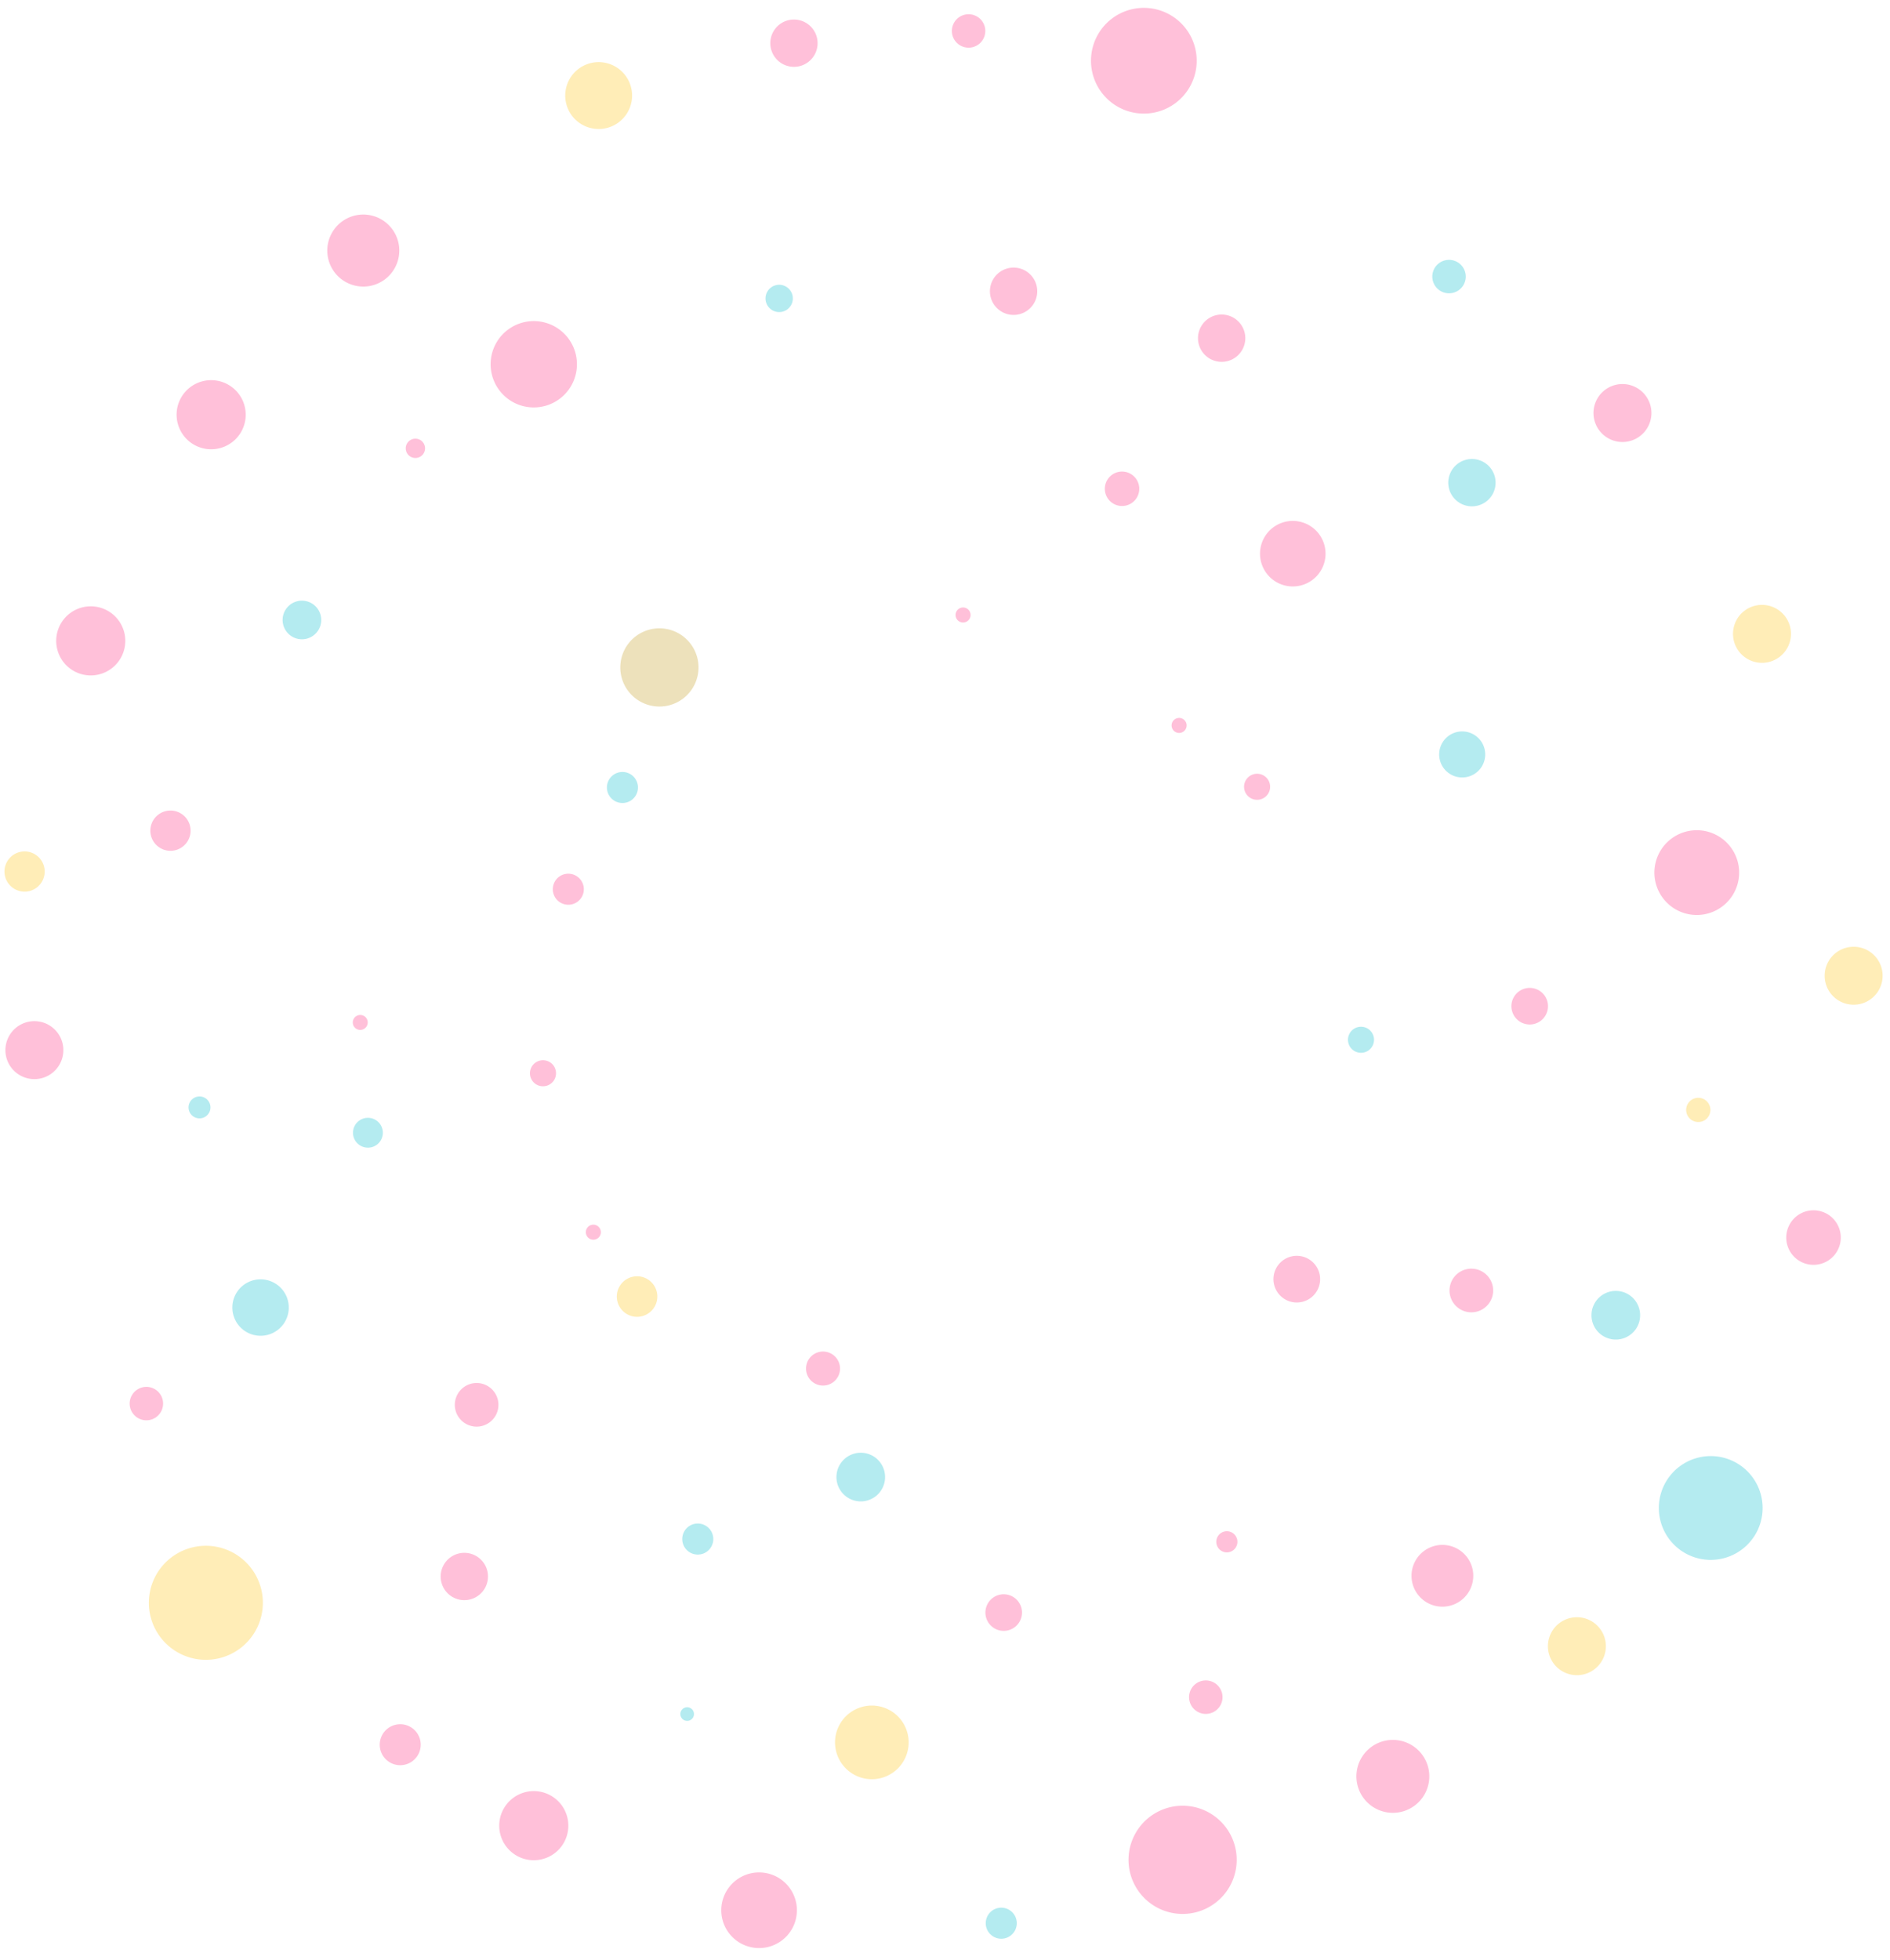 <svg xmlns="http://www.w3.org/2000/svg" width="523.681" height="543.033" viewBox="0 0 523.681 543.033">
  <g id="Group_1369" data-name="Group 1369" transform="matrix(-0.259, -0.966, 0.966, -0.259, -3227.336, 4720.168)" opacity="0.3">
    <path id="Path_1096" data-name="Path 1096" d="M4062.661,4543.951a9.975,9.975,0,1,1-9.979-9.978,9.98,9.98,0,0,1,9.979,9.978" transform="translate(-422.866 -125.606)" fill="#ff2b80"/>
    <path id="Path_1097" data-name="Path 1097" d="M4053.661,4952.768a14.643,14.643,0,1,1-14.642-14.638,14.643,14.643,0,0,1,14.642,14.638" transform="translate(-414.413 -311.939)" fill="#ff2b80"/>
    <path id="Path_1098" data-name="Path 1098" d="M3379.314,5134.7a7.554,7.554,0,1,1-7.555-7.552,7.557,7.557,0,0,1,7.555,7.552" transform="translate(-110.046 -399.082)" fill="#ff2b80"/>
    <path id="Path_1099" data-name="Path 1099" d="M3168.225,4851.958a10.1,10.1,0,1,1-10.1-10.1,10.1,10.1,0,0,1,10.1,10.1" transform="translate(-10.377 -267.554)" fill="#ff2b80"/>
    <path id="Path_1100" data-name="Path 1100" d="M3186.189,4519.155a10.477,10.477,0,1,1-10.478-10.483,10.48,10.48,0,0,1,10.478,10.483" transform="translate(-18.312 -113.941)" fill="#ff2b80"/>
    <path id="Path_1101" data-name="Path 1101" d="M4001.37,4446.912a9.572,9.572,0,1,1-9.571-9.571,9.565,9.565,0,0,1,9.571,9.571" transform="translate(-394.98 -81.054)" fill="#ff2b80"/>
    <path id="Path_1102" data-name="Path 1102" d="M3905.138,4357.032a9.57,9.57,0,1,1-9.573-9.571,9.568,9.568,0,0,1,9.573,9.571" transform="translate(-350.615 -39.616)" fill="#ff2b80"/>
    <path id="Path_1103" data-name="Path 1103" d="M3709.261,4275.892a8.027,8.027,0,1,1-8.027-8.025,8.029,8.029,0,0,1,8.027,8.025" transform="translate(-261.73 -2.918)" fill="#ff2b80"/>
    <path id="Path_1104" data-name="Path 1104" d="M3315.439,4367.1a5.676,5.676,0,1,1-5.676-5.672,5.677,5.677,0,0,1,5.676,5.672" transform="translate(-82.329 -46.053)" fill="#ff2b80"/>
    <path id="Path_1105" data-name="Path 1105" d="M3155.488,4732.285A14.985,14.985,0,1,1,3140.5,4717.3a14.986,14.986,0,0,1,14.985,14.982" transform="translate(-0.001 -210.129)" fill="#ff2b80"/>
    <path id="Path_1106" data-name="Path 1106" d="M3258.465,4898.52a8.556,8.556,0,1,1-12.1,0,8.556,8.556,0,0,1,12.1,0" transform="translate(-54.561 -292.521)" fill="#ff2b80"/>
    <path id="Path_1107" data-name="Path 1107" d="M3814.113,5149.18a8.027,8.027,0,1,1-8.028-8.025,8.029,8.029,0,0,1,8.028,8.025" transform="translate(-310.071 -405.543)" fill="#ff2b80"/>
    <path id="Path_1108" data-name="Path 1108" d="M4107.775,4788.3a6.551,6.551,0,1,1-6.551-6.545,6.552,6.552,0,0,1,6.551,6.545" transform="translate(-446.823 -239.844)" fill="#ff2b80"/>
    <path id="Path_1109" data-name="Path 1109" d="M4090.318,4878.28a4.631,4.631,0,1,1-4.634-4.627,4.634,4.634,0,0,1,4.634,4.627" transform="translate(-440.545 -282.212)" fill="#ff2b80"/>
    <path id="Path_1110" data-name="Path 1110" d="M3518.412,4287.37a4.631,4.631,0,1,1-4.631-4.634,4.632,4.632,0,0,1,4.631,4.634" transform="translate(-176.872 -9.775)" fill="#ff2b80"/>
    <path id="Path_1111" data-name="Path 1111" d="M3248.471,4428.888a9.573,9.573,0,1,1,9.571-9.572,9.573,9.573,0,0,1-9.571,9.572" transform="translate(-52.275 -68.33)" fill="#ff2b80"/>
    <path id="Path_1112" data-name="Path 1112" d="M3980.308,4603.311a11.958,11.958,0,1,1-16.912,0,11.971,11.971,0,0,1,16.912,0" transform="translate(-384.683 -155.958)" fill="#ff2b80"/>
    <path id="Path_1113" data-name="Path 1113" d="M3388.614,4415.935a6.555,6.555,0,1,1-9.271,0,6.554,6.554,0,0,1,9.271,0" transform="translate(-116.139 -70.299)" fill="#ff2b80"/>
    <path id="Path_1114" data-name="Path 1114" d="M3230.293,4771.021a4.636,4.636,0,1,1-6.556,0,4.638,4.638,0,0,1,6.556,0" transform="translate(-44.658 -234.27)" fill="#ff2b80"/>
    <path id="Path_1115" data-name="Path 1115" d="M3573.183,5113.429a11.74,11.74,0,1,1-16.6,0,11.739,11.739,0,0,1,16.6,0" transform="translate(-197.153 -391.174)" fill="#ff2b80"/>
    <path id="Path_1116" data-name="Path 1116" d="M3953.478,4859.7a6.554,6.554,0,1,1-9.269,0,6.55,6.55,0,0,1,9.269,0" transform="translate(-376.568 -274.893)" fill="#ff2b80"/>
    <path id="Path_1117" data-name="Path 1117" d="M3902.484,4956.759a6.554,6.554,0,1,1-9.27,0,6.555,6.555,0,0,1,9.27,0" transform="translate(-353.056 -319.642)" fill="#ff2b80"/>
    <path id="Path_1118" data-name="Path 1118" d="M3795.959,4379.917a5.575,5.575,0,1,1-7.884,0,5.576,5.576,0,0,1,7.884,0" transform="translate(-303.563 -58.725)" fill="#ff2b80"/>
    <path id="Path_1119" data-name="Path 1119" d="M3955.72,4547.857a2.674,2.674,0,1,1-3.785,0,2.671,2.671,0,0,1,3.785,0" transform="translate(-380.654 -131.645)" fill="#ff2b80"/>
    <path id="Path_1121" data-name="Path 1121" d="M3837.887,4888.656a4.77,4.77,0,1,1-4.771,4.767,4.769,4.769,0,0,1,4.771-4.767" transform="translate(-326.234 -289.129)" fill="#ff2b80"/>
    <path id="Path_1122" data-name="Path 1122" d="M3468,4443.922a6.042,6.042,0,1,1-6.044,6.042,6.044,6.044,0,0,1,6.044-6.042" transform="translate(-155.113 -84.088)" fill="#ff2b80"/>
    <path id="Path_1123" data-name="Path 1123" d="M3295.545,4679.779a5.068,5.068,0,1,1-5.07,5.065,5.069,5.069,0,0,1,5.07-5.065" transform="translate(-76.053 -192.828)" fill="#ff2b80"/>
    <path id="Path_1124" data-name="Path 1124" d="M3526.517,5021.64a5.069,5.069,0,1,1-5.07,5.065,5.069,5.069,0,0,1,5.07-5.065" transform="translate(-182.541 -350.44)" fill="#ff2b80"/>
    <path id="Path_1125" data-name="Path 1125" d="M3779.255,4956.8a9.077,9.077,0,1,1-9.079,9.079,9.078,9.078,0,0,1,9.079-9.079" transform="translate(-297.216 -320.549)" fill="#ff2b80"/>
    <path id="Path_1126" data-name="Path 1126" d="M3676.693,4444.4a2.069,2.069,0,1,1-2.067,2.069,2.066,2.066,0,0,1,2.067-2.069" transform="translate(-253.163 -84.307)" fill="#ff2b80"/>
    <path id="Path_1127" data-name="Path 1127" d="M3302.789,4803.964a2.927,2.927,0,1,1-2.924,2.929,2.924,2.924,0,0,1,2.924-2.929" transform="translate(-80.382 -250.083)" fill="#ff2b80"/>
    <path id="Path_1128" data-name="Path 1128" d="M3398.372,4959.068a6.044,6.044,0,1,1-6.044-6.048,6.043,6.043,0,0,1,6.044,6.048" transform="translate(-120.225 -318.804)" fill="#ff2b80"/>
    <path id="Path_1129" data-name="Path 1129" d="M3401.377,4642.927a4.711,4.711,0,1,1-4.711-4.714,4.708,4.708,0,0,1,4.711,4.714" transform="translate(-98.932 -181.752)" fill="#ff2b80"/>
    <path id="Path_1130" data-name="Path 1130" d="M3717.514,4565.605a4.3,4.3,0,1,1-4.3-4.306,4.3,4.3,0,0,1,4.3,4.306" transform="translate(-268.968 -138.204)" fill="#ff2b80"/>
    <path id="Path_1131" data-name="Path 1131" d="M3629.438,4529.12a3.61,3.61,0,1,1-3.611-3.608,3.608,3.608,0,0,1,3.611,3.608" transform="translate(-229.001 -121.704)" fill="#ff2b80"/>
    <path id="Path_1132" data-name="Path 1132" d="M3427.3,4873.54a6.464,6.464,0,1,1-6.463-6.462,6.463,6.463,0,0,1,6.463,6.462" transform="translate(-133.175 -279.181)" fill="#ff2b80"/>
    <path id="Path_1133" data-name="Path 1133" d="M3676.585,4921.81a3.61,3.61,0,1,1-3.608-3.61,3.612,3.612,0,0,1,3.608,3.61" transform="translate(-250.738 -302.75)" fill="#ff2b80"/>
    <path id="Path_1134" data-name="Path 1134" d="M3800.78,4799.99a2.082,2.082,0,1,1-2.082-2.081,2.084,2.084,0,0,1,2.082,2.081" transform="translate(-309.406 -247.291)" fill="#ff2b80"/>
    <path id="Path_1135" data-name="Path 1135" d="M3543.62,4534.282a2.082,2.082,0,1,1-2.083-2.087,2.083,2.083,0,0,1,2.083,2.087" transform="translate(-190.843 -124.785)" fill="#ff2b80"/>
    <path id="Path_1136" data-name="Path 1136" d="M3717.194,4892.559a2.082,2.082,0,1,1-2.082-2.081,2.084,2.084,0,0,1,2.082,2.081" transform="translate(-270.869 -289.969)" fill="#ff2b80"/>
    <path id="Path_1137" data-name="Path 1137" d="M3798.865,4296.9a5.571,5.571,0,1,1-5.572-5.574,5.571,5.571,0,0,1,5.572,5.574" transform="translate(-305.306 -13.733)" fill="#ffc20d"/>
    <path id="Path_1138" data-name="Path 1138" d="M3208.033,4962.437a8.027,8.027,0,1,1-8.028-8.031,8.025,8.025,0,0,1,8.028,8.031" transform="translate(-30.641 -319.443)" fill="#ffc20d"/>
    <path id="Path_1139" data-name="Path 1139" d="M3685.919,5189.067a8.028,8.028,0,1,1-8.027-8.026,8.024,8.024,0,0,1,8.027,8.026" transform="translate(-250.968 -423.932)" fill="#ffc20d"/>
    <path id="Path_1140" data-name="Path 1140" d="M4108.166,4682.05a9.262,9.262,0,1,1-9.262-9.262,9.265,9.265,0,0,1,9.262,9.262" transform="translate(-444.503 -189.605)" fill="#ffc20d"/>
    <path id="Path_1141" data-name="Path 1141" d="M3251.477,4590.5a10.2,10.2,0,1,1-14.423,0,10.2,10.2,0,0,1,14.423,0" transform="translate(-50.047 -150.291)" fill="#ffc20d"/>
    <path id="Path_1142" data-name="Path 1142" d="M3408.592,4269.675a15.793,15.793,0,1,1-22.335,0,15.793,15.793,0,0,1,22.335,0" transform="translate(-118.081 -1.621)" fill="#ffc20d"/>
    <path id="Path_1143" data-name="Path 1143" d="M3506.366,4544.406a5.614,5.614,0,1,1-5.613-5.617,5.613,5.613,0,0,1,5.613,5.617" transform="translate(-170.411 -127.825)" fill="#ffc20d"/>
    <path id="Path_1144" data-name="Path 1144" d="M3504.009,5189.067a8.028,8.028,0,1,1-8.028-8.026,8.026,8.026,0,0,1,8.028,8.026" transform="translate(-167.099 -423.932)" fill="#ffc20d"/>
    <path id="Path_1145" data-name="Path 1145" d="M3456.427,5095.7a3.355,3.355,0,1,1-4.744,0,3.353,3.353,0,0,1,4.744,0" transform="translate(-149.925 -384.132)" fill="#ffc20d"/>
    <path id="Path_1147" data-name="Path 1147" d="M3259.748,5041.844a14.375,14.375,0,1,1-14.375-14.375,14.373,14.373,0,0,1,14.375,14.375" transform="translate(-48.631 -353.128)" fill="#03bbcc"/>
    <path id="Path_1148" data-name="Path 1148" d="M3549.053,4348.589a7.817,7.817,0,1,1-11.054,0,7.822,7.822,0,0,1,11.054,0" transform="translate(-189.116 -39.081)" fill="#03bbcc"/>
    <path id="Path_1149" data-name="Path 1149" d="M3797.448,5061.8a6.555,6.555,0,1,1-9.27,0,6.552,6.552,0,0,1,9.27,0" transform="translate(-304.63 -368.073)" fill="#03bbcc"/>
    <path id="Path_1150" data-name="Path 1150" d="M3904.443,5084.132a4.631,4.631,0,1,1-4.631-4.63,4.631,4.631,0,0,1,4.631,4.63" transform="translate(-354.849 -377.117)" fill="#03bbcc"/>
    <path id="Path_1151" data-name="Path 1151" d="M3657.239,4352.382a3.036,3.036,0,1,1-4.293,0,3.037,3.037,0,0,1,4.293,0" transform="translate(-242.757 -41.475)" fill="#03bbcc"/>
    <path id="Path_1152" data-name="Path 1152" d="M3364.99,5022.138a6.739,6.739,0,1,1-9.531,0,6.74,6.74,0,0,1,9.531,0" transform="translate(-105.104 -349.761)" fill="#03bbcc"/>
    <path id="Path_1153" data-name="Path 1153" d="M3291.359,4515.554a1.89,1.89,0,1,1-2.674,0,1.89,1.89,0,0,1,2.674,0" transform="translate(-74.973 -116.858)" fill="#03bbcc"/>
    <path id="Path_1154" data-name="Path 1154" d="M3537.163,4939.731a3.609,3.609,0,1,1-3.61-3.61,3.61,3.61,0,0,1,3.61,3.61" transform="translate(-186.458 -311.013)" fill="#03bbcc"/>
    <path id="Path_1155" data-name="Path 1155" d="M3885.221,4464.492a5.347,5.347,0,1,1-7.563,0,5.346,5.346,0,0,1,7.563,0" transform="translate(-346.047 -92.849)" fill="#03bbcc"/>
    <path id="Path_1156" data-name="Path 1156" d="M3981.534,4746.691a3.782,3.782,0,1,1-5.349,0,3.782,3.782,0,0,1,5.349,0" transform="translate(-391.684 -223.167)" fill="#03bbcc"/>
    <path id="Path_1157" data-name="Path 1157" d="M3659.353,5019.2a6.378,6.378,0,1,1-6.379,6.38,6.379,6.379,0,0,1,6.379-6.38" transform="translate(-243.18 -349.317)" fill="#03bbcc"/>
    <path id="Path_1158" data-name="Path 1158" d="M3852.819,4613.554a10.835,10.835,0,1,1-10.834,10.834,10.837,10.837,0,0,1,10.834-10.834" transform="translate(-355.774 -156.708)" fill="#c29b1b"/>
    <path id="Path_1159" data-name="Path 1159" d="M3619.155,4429.7a4.135,4.135,0,1,1-4.135,4.137,4.136,4.136,0,0,1,4.135-4.137" transform="translate(-225.682 -77.53)" fill="#03bbcc"/>
    <path id="Path_1160" data-name="Path 1160" d="M3760.807,4606.014a4.3,4.3,0,1,1-4.3-4.3,4.3,4.3,0,0,1,4.3,4.3" transform="translate(-288.927 -156.835)" fill="#03bbcc"/>
    <path id="Path_1161" data-name="Path 1161" d="M3380.447,4734.333a6.738,6.738,0,1,1-6.739-6.738,6.739,6.739,0,0,1,6.739,6.738" transform="translate(-107.711 -270.846)" fill="#03bbcc"/>
    <path id="Path_1162" data-name="Path 1162" d="M3373.41,4547.687a4.3,4.3,0,1,1,4.3-4.3,4.3,4.3,0,0,1-4.3,4.3" transform="translate(-112.305 -127.96)" fill="#03bbcc"/>
    <path id="Path_1163" data-name="Path 1163" d="M3142.32,4647.242a4.3,4.3,0,1,1,4.3-4.3,4.3,4.3,0,0,1-4.3,4.3" transform="translate(-5.763 -173.858)" fill="#03bbcc"/>
  </g>
</svg>
